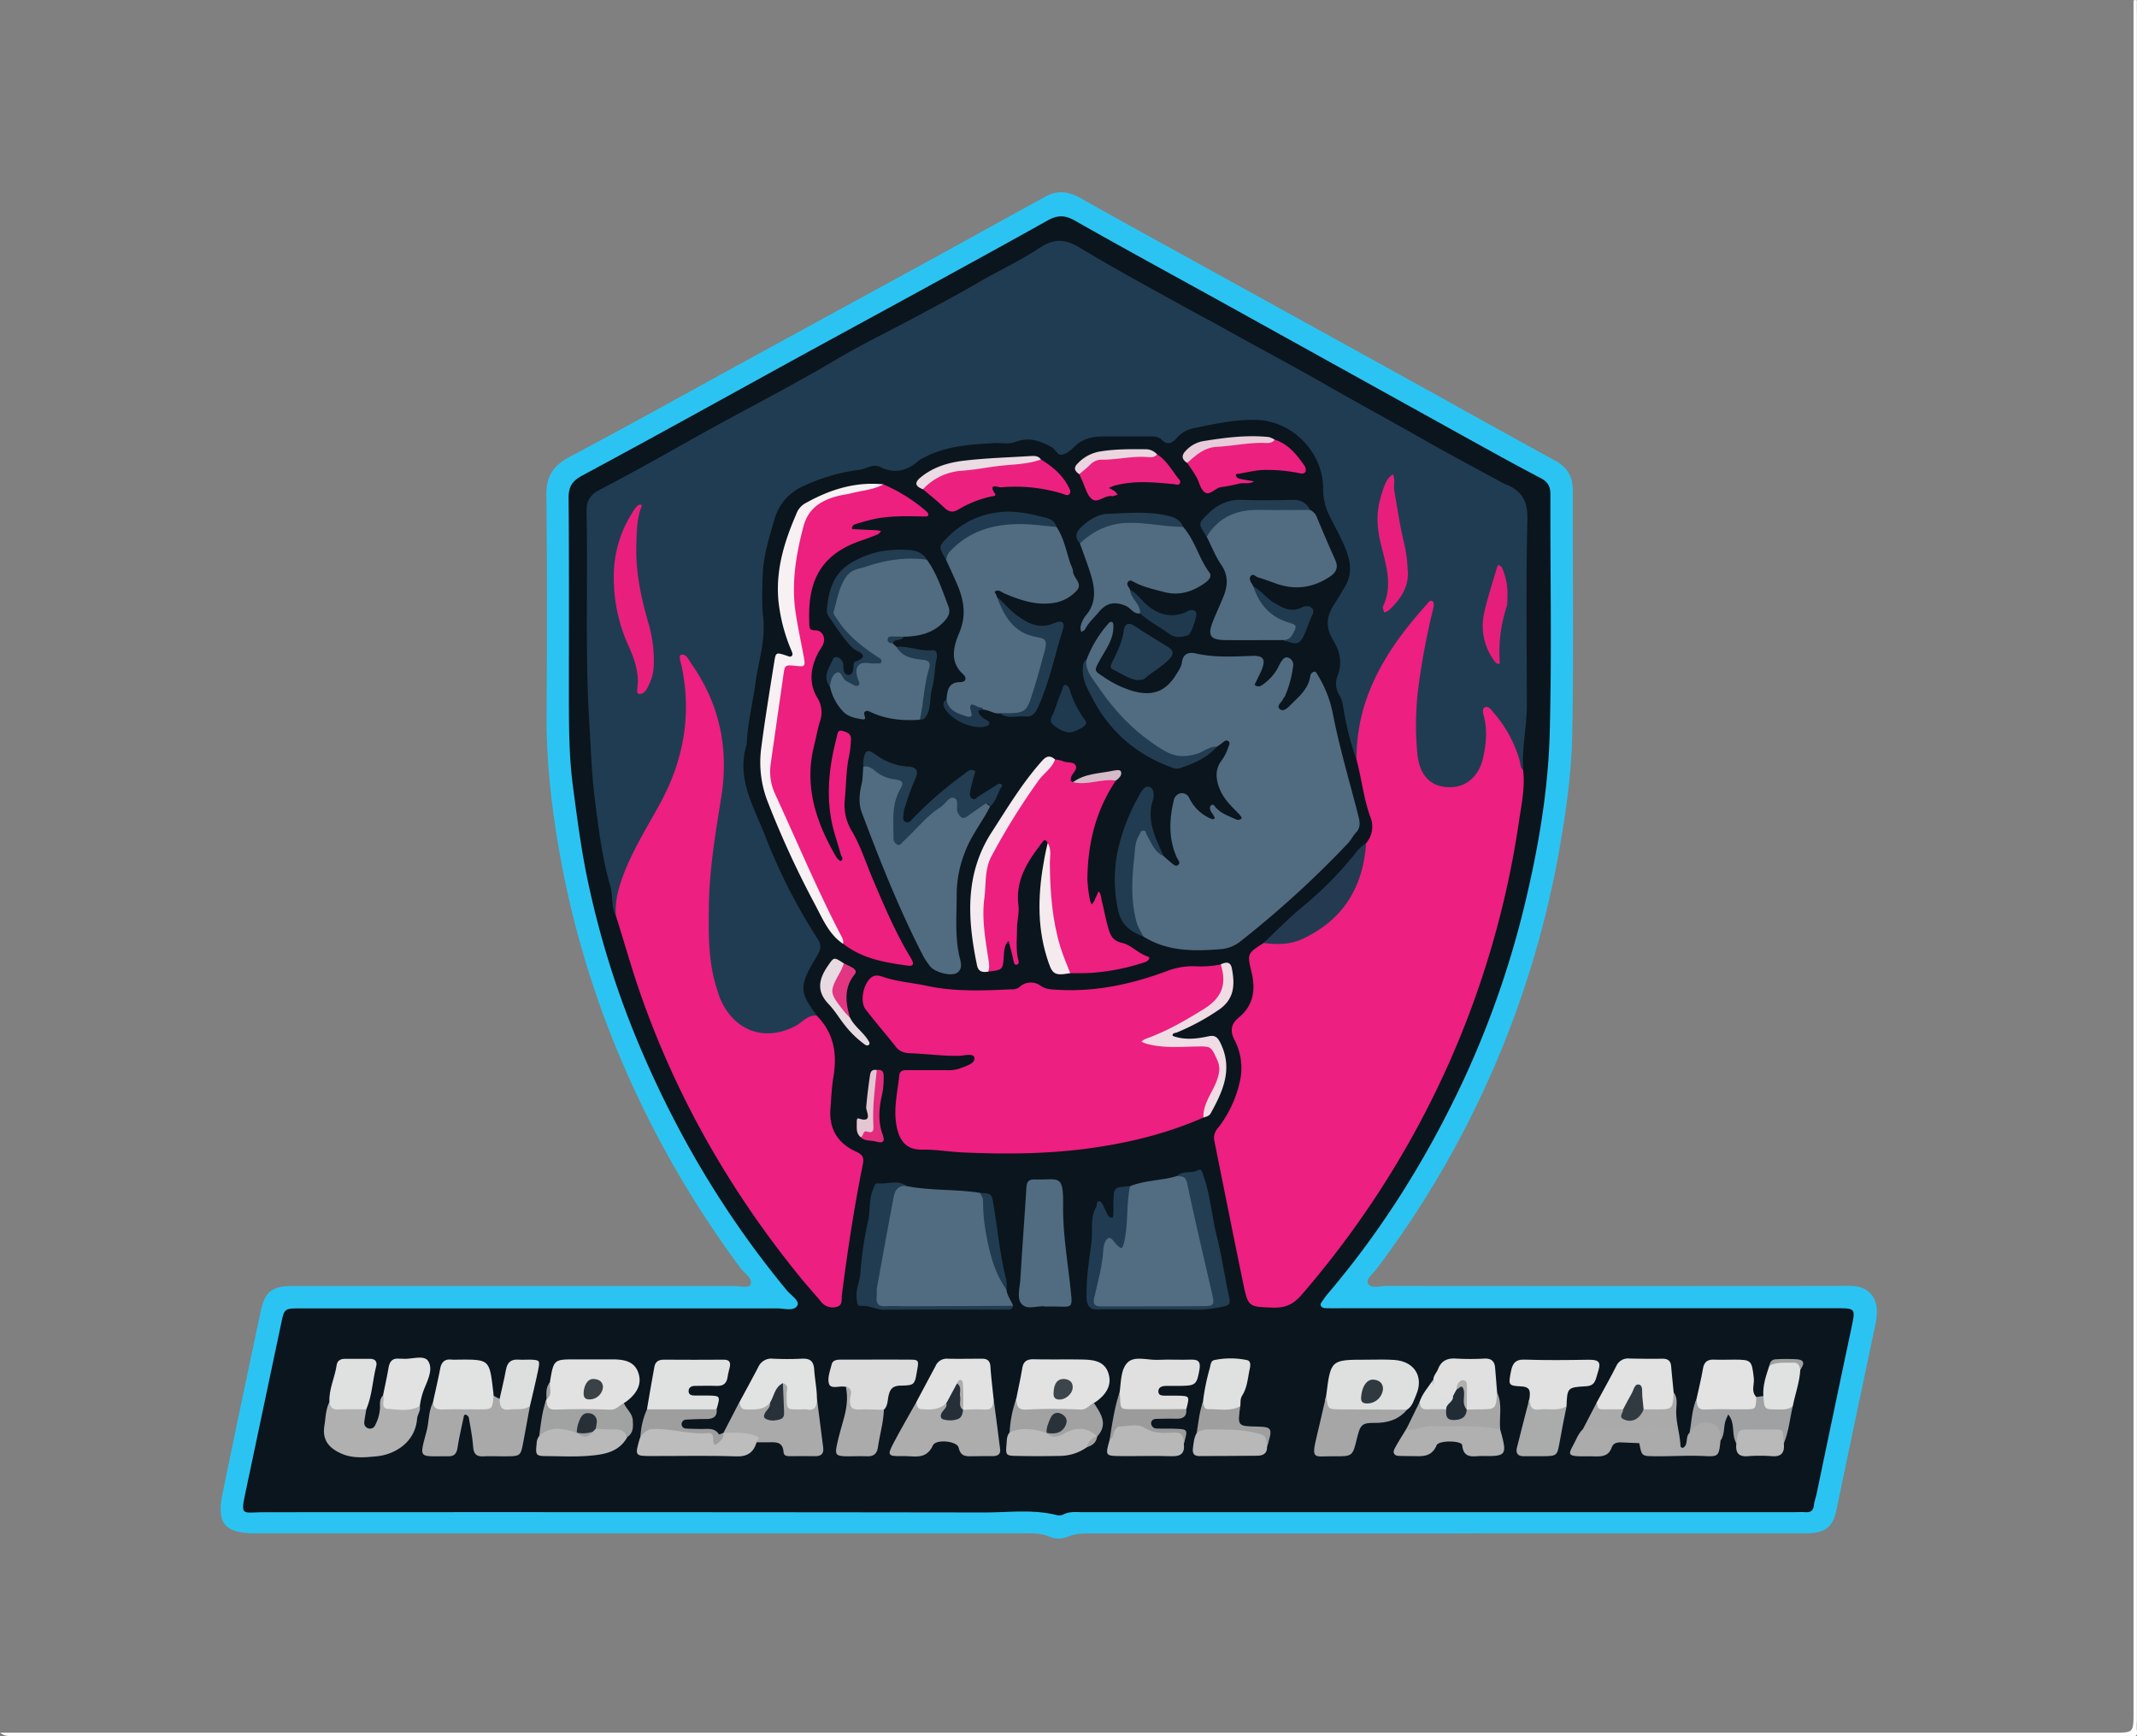 <svg xmlns="http://www.w3.org/2000/svg" viewBox="0 0 885.73 719.67"><rect x="0" y="0" width="885.73" height="719.67" fill="#808080" stroke="none"/><defs><style>.cls-1{fill:#fff;}.cls-2{fill:#2bc4f2;}.cls-3{fill:#0b151d;}.cls-4{fill:#203c52;}.cls-5{fill:#ed1f80;}.cls-6{fill:#516c81;}.cls-7{fill:#ed1f7f;}.cls-8{fill:#526c81;}.cls-9{fill:#f8f1f4;}.cls-10{fill:#a9a9a9;}.cls-11{fill:#adadad;}.cls-12{fill:#e1e2e1;}.cls-13{fill:#dedfdf;}.cls-14{fill:#e2e2e2;}.cls-15{fill:#ec217f;}.cls-16{fill:#b0b0b0;}.cls-17{fill:#ec207f;}.cls-18{fill:#e0e1e1;}.cls-19{fill:#aaaaab;}.cls-20{fill:#e0e0e0;}.cls-21{fill:#233d52;}.cls-22{fill:#dcdcdc;}.cls-23{fill:#e1e1e1;}.cls-24{fill:#213c51;}.cls-25{fill:#243a51;}.cls-26{fill:#e1e2e2;}.cls-27{fill:#f3ebef;}.cls-28{fill:#bdbdbd;}.cls-29{fill:#e2e3e2;}.cls-30{fill:#eb2380;}.cls-31{fill:#a6a6a6;}.cls-32{fill:#ababab;}.cls-33{fill:#efdce4;}.cls-34{fill:#213c52;}.cls-35{fill:#223c51;}.cls-36{fill:#233e53;}.cls-37{fill:#223d52;}.cls-38{fill:#b9b9b9;}.cls-39{fill:#dfe0e0;}.cls-40{fill:#a0a1a2;}.cls-41{fill:#bbb;}.cls-42{fill:#b8b8b8;}.cls-43{fill:#ababac;}.cls-44{fill:#aaabab;}.cls-45{fill:#a2a2a2;}.cls-46{fill:#a1a2a2;}.cls-47{fill:#dddede;}.cls-48{fill:#f5ebef;}.cls-49{fill:#203b51;}.cls-50{fill:#9e9e9f;}.cls-51{fill:#233d53;}.cls-52{fill:#9b9b9c;}.cls-53{fill:#243e53;}.cls-54{fill:#1f3a4f;}.cls-55{fill:#ebdbe2;}.cls-56{fill:#9f9fa0;}.cls-57{fill:#e8dae1;}.cls-58{fill:#203b50;}.cls-59{fill:#1f394e;}.cls-60{fill:#e8ccd9;}.cls-61{fill:#213b4f;}.cls-62{fill:#ebd6e0;}.cls-63{fill:#e42c7f;}.cls-64{fill:#e23682;}.cls-65{fill:#e4c6d3;}.cls-66{fill:#1f384d;}.cls-67{fill:#d4bbc7;}.cls-68{fill:#e91f7e;}.cls-69{fill:#e81e7d;}.cls-70{fill:#e51e7c;}.cls-71{fill:#262f37;}.cls-72{fill:#3d454c;}.cls-73{fill:#313940;}.cls-74{fill:#3a4248;}.cls-75{fill:#283139;}.cls-76{fill:#323a41;}.cls-77{fill:#222c35;}.cls-78{fill:#283037;}.cls-79{fill:#2a3239;}</style></defs><g id="Layer_2" data-name="Layer 2"><g id="Layer_1-2" data-name="Layer 1"><g id="wmPFKH.tif"><path class="cls-1" d="M0,718.19H876c8.29,0,8.29,0,8.29-8.29V.07c.43.3,1.44-.7,1.4.69-.06,1.84,0,3.68,0,5.52V713.35a30.06,30.06,0,0,0,0,4.14c.26,1.82-.3,2.37-2.11,2.12a28.58,28.58,0,0,0-4.14,0H6.22C2.08,719.57,2.08,719.57,0,718.19Z"/><path class="cls-2" d="M599.78,635.59H454.06c-3.9,0-7.79-.21-11.55,1.38a9.43,9.43,0,0,1-7.44,0c-4-1.72-8.1-1.42-12.22-1.42l-317,0c-12.72,0-16.17-4.09-13.61-16.49q7.79-37.79,15.82-75.51c1.73-8.22,4.67-10.51,13.48-10.51q91.17,0,182.33,0c2.5,0,6.46,1,7.17-.55,1.14-2.56-2.35-4.54-3.94-6.67a418.4,418.4,0,0,1-54.32-98,394.32,394.32,0,0,1-21.29-76.89c-3-17.66-5-35.43-4.94-53.42.18-30.83.25-61.67-.08-92.5-.09-7.78,3-12.08,9.68-15.65,26-13.83,51.69-28.17,77.51-42.29q36-19.69,72-39.34Q406.83,96.07,428,84.39c1.61-.89,3.28-1.67,4.85-2.62,5.1-3.09,10-2.48,15,.34q18,10.14,36.16,20.1,48.9,27,97.82,54c20.93,11.57,41.78,23.28,62.77,34.74,5,2.75,7.29,6.54,7.28,12.19-.07,33.83.41,67.66-.24,101.47-.3,15.78-2.55,31.53-5.27,47.16a405.75,405.75,0,0,1-75.73,174.07c-1.48,2-4.58,4.28-3.64,6.12,1.23,2.4,4.9,1.05,7.49,1.06q93.59.09,187.16,0c2.31,0,4.62-.13,6.91.07,5.59.49,9.15,4.37,9.35,10a27.59,27.59,0,0,1-.8,6.82q-8.07,38.08-16,76.17c-1.48,7-4.71,9.48-12.8,9.48q-67,0-134,0Z"/><path class="cls-3" d="M596.88,626.8q-73.92,0-147.82,0c-2.73,0-5.52-.43-8.15.87a4.26,4.26,0,0,1-2.68.39c-10-2.58-20.12-1.13-30.16-1.15q-149.2-.2-298.4-.1c-9.53,0-10.08,2-7.75-9l14.61-69.18c1.33-6.29,1.33-6.3,8.09-6.3q98.77,0,197.55,0c2.9,0,7,1.34,8.34-1.27,1-1.84-2.74-4.23-4.43-6.26C299.47,502.63,278.7,467.06,263,428.54a375.14,375.14,0,0,1-19.27-62.93c-2.79-13-4.46-26.17-6.22-39.34-1.69-12.6-1.7-25.17-1.72-37.79,0-27.38.11-54.77-.12-82.16,0-4.82,1.59-7,5.84-9.31,29.35-15.77,58.47-31.95,87.68-48,17.3-9.48,34.65-18.88,51.95-28.36,17.72-9.71,35.46-19.4,53.08-29.27,4-2.24,7.12-2.32,11.29.06,20.95,11.92,42.14,23.4,63.23,35.08Q557.86,153.76,607,181c10.45,5.78,20.89,11.61,31.49,17.12,3.13,1.63,4.14,3.58,4.12,7-.1,32.91.59,65.84-.29,98.72-.61,22.67-4.3,45.13-9.47,67.29a389.3,389.3,0,0,1-26,76c-14.9,32-33.34,61.79-56.2,88.76a21.91,21.91,0,0,0-1.7,2.17c-.63,1-1.8,2.14-1.58,2.9.43,1.55,2.21,1.26,3.55,1.3,1.84.06,3.68,0,5.52,0l204.46,0c8.27,0,8.19,0,6.44,8.29q-7.32,34.6-14.53,69.24a33.79,33.79,0,0,0-1,4c-.18,2.36-1.36,3.17-3.6,3-1.6-.11-3.22,0-4.83,0H596.88Z"/><path class="cls-4" d="M255.32,379.76c-2.16-3.88-1.14-8.33-2.35-12.46-3.55-12.18-5-24.86-6.58-37.37-1.21-9.65-1.47-19.58-2.09-29.37-1.85-29.38-.55-58.76-1.2-88.13-.1-4.74,1.29-7.26,5.66-9.53,18.83-9.74,37.08-20.57,55.77-30.61,14-7.55,28.15-15,41.88-23.17,10.71-6.36,22-11.78,33-17.69,8.62-4.64,17.3-9.21,25.76-14.15s17.48-9.07,25.59-14.46c6.27-4.17,10.77-3.77,16.89-.08,14.63,8.82,29.69,16.93,44.64,25.21,4.58,2.54,9.25,4.93,13.82,7.5,14.7,8.29,29.67,16.11,44.3,24.52,13,7.47,26.21,14.58,39.22,22,10.84,6.2,21.91,12.05,32.88,18.05a18.49,18.49,0,0,0,1.87.85c6.34,2.63,8.84,6.77,8.68,14.18-.59,25.76-.26,51.55-.22,77.32,0,8.92-2.16,17.71-1.52,26.67-3.17-.2-3.09-3-3.8-5A48.9,48.9,0,0,0,621,301.21c-.81-1.09-1.68-3.1-2.76-2.78-1.59.48-.48,2.38-.38,3.63a35.79,35.79,0,0,1-2.48,15.52c-2.76,7.34-7.87,10.58-15.38,10.2-7-.36-11.84-3.91-13.56-11.52-2.35-10.38-1.54-21-.55-31.5.86-9.15,3-18.11,4.8-27.11a14.13,14.13,0,0,0,.55-3.36c-1.34.07-1.93,1.19-2.61,2-12.57,15.58-22.84,32.24-24.43,52.89-.16,2-.11,4.19-2,5.62a119.07,119.07,0,0,1-5.29-20.68c-.39-2-.63-4.1-1.69-5.83a8.89,8.89,0,0,1-.91-8c2.31-5.52.92-10.55-1.79-15-3.2-5.24-2.79-9.76.34-14.58,1.62-2.48,3.08-5.05,4.6-7.59,2.52-4.19,2.61-8.41,1.13-13.11-1.8-5.73-4.9-10.78-7.47-16.1a24,24,0,0,1-2.71-11.12c.2-14.9-12.34-28.11-27.23-28.71-9.14-.36-18,1.71-26.91,3.52a12.47,12.47,0,0,0-6.81,4.26c-1.84,2-3.8,2.64-5.9.48-1.68-1.72-3.77-1.43-5.81-1.43-6.21,0-12.42,0-18.63,0-4.47,0-8.49,1-11.84,4.28-1.43,1.41-3.24,2.91-5.1,3.29s-2.65-2.2-4.23-3.09c-4.72-2.68-9.52-4.34-15-2.25-2.85,1.1-5.91.36-8.88.53-10,.55-20,1.15-29.07,6a8.68,8.68,0,0,0-1.82.94c-4.88,4.42-10.08,6.08-16.44,2.91-2.83-1.41-5.74.84-8.65,1.23a76.94,76.94,0,0,0-24,7.16A21.14,21.14,0,0,0,321,215.26c-2.23,7.76-4.75,15.48-4.92,23.91-.1,5.62-.43,11.13.24,16.77,1.07,9.17-1.92,18-3.17,27-1.15,8.29-3.17,16.45-3.63,24.83a2.64,2.64,0,0,1,0,.69c-4.46,14,2.83,25.78,7.54,37.81a238.35,238.35,0,0,0,22,43.17,5,5,0,0,1,.4,5.19,36,36,0,0,1-2,3.58c-7.05,11.61-5,14.18,1.1,22.78-19.59,18.19-37.5,6.88-43.07-9.7-3.23-9.6-3.86-19.49-3.81-29.26.1-17.23,2.24-34.34,5.22-51.36,3.17-18.06.21-35.26-9.7-51-.52-.83-.74-2.2-2.15-2-.15,0,.06,1.28.18,2,3.92,21.76-2,41.44-12.91,60-6.93,11.73-13.63,23.5-15.1,37.41A3.58,3.58,0,0,1,255.32,379.76Z"/><path class="cls-5" d="M562.22,314.83c-.11-25.85,12.56-45.94,29.1-64.27.66-.73,1.34-2.2,2.58-1.2.48.38.4,1.76.2,2.6a302.72,302.72,0,0,0-6.15,32.4,123.44,123.44,0,0,0-.47,28.23c1,9.65,6.3,14.24,14.8,13.65,6-.43,10.83-5,12.4-12,1.25-5.64,1.89-11.33.41-17.07-.33-1.29-.9-3.32.23-3.9,1.69-.86,2.83,1.07,3.83,2.22a51.94,51.94,0,0,1,10.74,19.86c.37,1.29.15,2.8,1.39,3.77.9,7.19-.66,14.23-1.69,21.23a383.05,383.05,0,0,1-41.4,125.57,390,390,0,0,1-48.73,70.81c-3.35,3.88-6.71,5.46-11.8,5.28-10.15-.37-10.31-.07-12.44-10.32-4.06-19.54-7.92-39.12-11.88-58.68a5.94,5.94,0,0,1,1.53-5.49,48.71,48.71,0,0,0,9-19.16,25,25,0,0,0-2.28-17.44c-1.86-3.73-1.28-6.59,1.81-9.12,6.36-5.21,7.07-11.78,5.23-19.33-1.77-7.22-1.54-7.28,5-11.55a11.42,11.42,0,0,1,5.8-1.84c16.54-1.4,26.41-11.1,32-25.94,1.69-4.47,2.45-9.28,4.71-13.57A10.47,10.47,0,0,0,568,338.72C565.18,331,564.38,322.74,562.22,314.83Z"/><path class="cls-5" d="M255.32,379.76c-.54-5.61.77-10.81,2.68-16.1,3.94-10.9,10.12-20.56,15.6-30.63,9.64-17.71,13.13-36.52,9-56.48-.36-1.78-1.46-4.76-.34-5.11,2.13-.65,3.18,2.1,4.32,3.71,11.8,16.82,15.6,35.4,12.32,55.59-2.43,14.94-4.9,29.85-5.1,45.08-.15,11.26-.27,22.42,3.1,33.31.48,1.54.9,3.09,1.51,4.57,5.39,13,17.73,18.43,31,11.74,3-1.51,5.18-4.76,9.06-4.49,7.07,7.08,8.58,15.64,7,25.19-.76,4.52-.95,9.13-1.28,13.71-.61,8.35,3.34,14.25,10.68,17.52,2.87,1.28,3.27,2.64,2.77,5.14-3.62,18-6.39,36.15-8.71,54.36-.2,1.63.39,4.08-1.89,4.74a6.08,6.08,0,0,1-6.8-2.13c-2.77-3.37-5.76-6.56-8.52-10-28.25-34.66-50.31-72.83-65.38-115C262.22,403.06,259,391.33,255.32,379.76Z"/><path class="cls-5" d="M498.79,463.22c-16.08,7.08-33,11-50.37,13.15-16.47,2-33,2.05-49.6,1.3-5.51-.25-11-1.25-16.5-1.14-6.4.13-9.57-3.3-10.79-10.17s.47-13.73,1.2-20.58c.23-2.23,1.9-2.21,3.57-2.21,5.29,0,10.58,0,15.87,0a15,15,0,0,0,5.42-.61c2.46-1,6.56-2,6.29-4.41-.24-2.24-4.29-.94-6.57-.9-6.69.1-13.31-.85-20-1.07-2.41-.08-4.43-.67-6-2.68-4.13-5.23-8.51-10.26-12.56-15.55-2.55-3.33-.81-11.14,2.68-13.41,1.54-1,3.22-.48,4.66,0,5.88,2,12.09,2.4,18.09,3.69,11.46,2.47,23.31,2,35.05,1.43a4.77,4.77,0,0,0,3.24-.87,6.86,6.86,0,0,1,8.82-.61c2.38,1.61,4.69,1.54,7.16,1.69,15.66.91,30.63-2.34,45.17-7.75a29.56,29.56,0,0,1,12-2,40.27,40.27,0,0,0,10.27-.75c4.49,6.18,4.05,11.79-2,16.74A80.43,80.43,0,0,1,477,431c-.38.12-.66-.41-1.08-.24a2.19,2.19,0,0,0,1.8.71c6,0,11.89,1,17.86.79,7.86-.27,13.38,6.6,10.87,14.09C504.44,452.17,502.36,458.05,498.79,463.22Z"/><path class="cls-6" d="M482.3,354.86c1,.9,2.05,1.83,3.11,2.7.85.71,1.82,1.84,2.93.93s-.12-2.05-.55-3c-3.45-7.67-3.24-15.53-1.33-23.5a3.74,3.74,0,0,1,2.43-3.06,3.23,3.23,0,0,1,4,1.84,17.7,17.7,0,0,0,8.69,8.44c.65.29,1.41.61,1.8,0,.19-.3-.36-1.09-.64-1.62s-.57-.72-.77-1.13c-.43-.84-.76-1.92-.08-2.57,1-.92,1.56.34,2.05.88,2.26,2.47,5.35,3.49,8.25,4.81a2,2,0,0,0,2.46-.42c.14-.2-.57-1.17-1-1.64-3-3.1-6.22-6-8-10.22s-2.21-8.42.81-12.25a22.05,22.05,0,0,0,2.7-5.49c.38-.89.78-1.88-.15-2.43s-1.69.23-2.42.81-1.49,1.07-2.23,1.59c-2.85,1.47-5.54,3.21-8.51,4.49a14.17,14.17,0,0,1-13.21-.67c-13.21-7.34-23.12-18-31-30.69-1.7-2.73-2.75-5.84-1.31-9.15A48.21,48.21,0,0,1,459,258.92c.52-.62,1.17-1.59,2.11-.95.38.26.34,1.27.35,1.95,0,5.34-3.26,9.38-5.63,13.75s-2.43,4.23,1.31,6.72a43.14,43.14,0,0,0,12.24,6c8.2,2.31,13.69.38,18.12-6.8,1-1.55,2.1-3.21,2.34-4.94.52-3.77,2.82-4.46,5.82-3.79,7.72,1.75,15.54,1.27,23.3,1,4.59-.16,5.78,1.27,4,5.75-.69,1.69-1.62,3.29-2.36,5-.23.52-1.05,1.25,0,1.67a2.47,2.47,0,0,0,2,0,20.65,20.65,0,0,0,6.68-6.79c.57-1,1-2.09,1.6-3,.74-1.13,1.58-2.5,3.24-1.82a3.07,3.07,0,0,1,1.85,3.38,44.26,44.26,0,0,1-3.38,12.47c-.17.42-.61.73-.76,1.14-.55,1.48-3.15,3-1.22,4.37,1.55,1.13,3.32-.86,4.62-2.15,3.41-3.38,7.17-6.51,7.86-11.75a2.1,2.1,0,0,1,1.9-1.75c.38,0,.87.94,1.22,1.51a48,48,0,0,1,6.21,15.9c2.79,14.33,7,28.28,10.58,42.4.67,2.66,1,4.8-1,6.95-1.25,1.32-2.05,3.05-3.29,4.38A414.07,414.07,0,0,1,514,390.29a14.86,14.86,0,0,1-8.17,3.15c-11,.86-22.05,1-31.95-5.28-7.65-5.12-5.83-13.39-6.51-20.63-.57-6.13.5-12.32,2-18.34.6-2.45,1.25-5.27,4.16-5.72,3.11-.47,3.27,2.76,4.18,4.62A33.84,33.84,0,0,0,482.3,354.86Z"/><path class="cls-7" d="M366.12,200.76a69.19,69.19,0,0,1,17.44,10.84c.69.6,1.52,1.25,1.06,2.19-.17.34-1.28.29-2,.28-7.58-.11-15.18-.39-22.6,1.62-2,.54-4,1.1-5.95,1.74a1.8,1.8,0,0,0-.84,1c-.45,1.25.7.89,1.15.92,3,.19,6,.27,9,.44a11.83,11.83,0,0,1,1.82.39c-.48.45-.88,1.09-1.44,1.32q-3.5,1.44-7.06,2.66c-18.78,6.42-22,19.55-21.24,35,.11,2.13.91,2,2.84,2.13,2.88.21,4.05,3.53,2.72,6.11-.62,1.22-1.49,2.33-2.1,3.56-3,6.09-3.78,12.29-.1,18.36a11.26,11.26,0,0,1,1,9.8c-1,3.28-1.57,6.69-2.41,10-4.19,16.79.84,31.74,9.14,46,.44.74,1.63,1.88,1.92,1.74,1.45-.73.22-1.81,0-2.71-.79-2.87-1.7-5.71-2.54-8.57-3.93-13.44-2.6-26.78.87-40.06.33-1.28.35-3.13,2.32-2.58,1.68.46,3.73,1.11,3.59,3.52a43.66,43.66,0,0,1-.77,6.85c-1.34,6.1-1.19,12.34-1.83,18.5a20.8,20.8,0,0,0,3.15,13c3.53,6.11,5.7,13,8.48,19.55,4.75,11.2,9.49,22.41,15.84,32.84.94,1.53,1.63,3.47-1.18,3.08-9.52-1.31-19-2.84-26.91-9.1-12.74-20.06-21.21-42.18-30.78-63.76-3.29-7.43-.24-15,.29-22.43a196.81,196.81,0,0,1,3.38-22.45c.79-4.17,1.39-7.89,6.71-9.11,3.72-.85,1.45-4.2.91-6.38a96.14,96.14,0,0,1-.54-43.61c2.58-12.14,9.64-18.25,21.17-20.17C355.76,202.44,360.86,201.1,366.12,200.76Z"/><path class="cls-6" d="M414.46,295.69c-2.46.32-4.46-1.4-6.81-1.52-1.3-.93-3.09-.94-3.44.41-.81,3.1-2.78,4.55-5.35,3.29-3.11-1.53-7.64-2.52-6.56-7.82.34-3.76.62-7.36,5.95-7.32,1.8,0,2.77-1.59.94-3.25-5.64-5.15-4-11.42-1.67-17,3-7,2.14-13.29-.6-19.79-1.5-3.56-3.16-7.06-4.74-10.59-1.39-4.88,2.16-7.34,5.3-9.33,12.67-8,26.12-10.3,40.39-4.4,3.25,4.8,4.09,10.52,6,15.82a8.3,8.3,0,0,1,.87,2.55c0,2.82,4.18,5,1.59,8a16.2,16.2,0,0,1-10.76,5.31c-6.8.76-13-1.42-19.13-4-1-.44-2.15-1.39-3.1-1.25-2.19.33-.07,1.58-.25,2.41,4,6.91,9,12.69,17,15.2,4.26,1.34,5.62,4.41,4.54,8.66a188.2,188.2,0,0,1-6.13,20.47C425.72,299.06,419.61,295.85,414.46,295.69Z"/><path class="cls-7" d="M434.24,349.43c-.44-.82-1.1-1.77-1.94-.69-6,7.78-11.53,15.7-10.19,26.42.39,3.1-.54,6.34-.58,9.52,0,4.54-.59,9.13.63,13.63.18.66,0,1.38-.74,1.55-.93.2-1.07-.65-1.25-1.27-.24-.88-.38-1.79-.6-2.67-.5-2-1-3.94-1.52-5.91-1.83,1.75-1.84,4.06-2,6.33-.4,5.66-.4,5.66-6.5,6.41-3.69-9.85-4.34-20.13-3.72-30.45,1.38-23.26,15.37-40.1,29.55-56.78a3.12,3.12,0,0,1,1.89-.73,12.81,12.81,0,0,1,3.21.68c1.77.88,4.45.06,5.37,1.87.82,1.61-1.34,3.09-1.87,4.74-.27.83-.43,1.76.75,2.13,3.6-.69,7.17-1.49,10.76-2.13,2.33-.42,5.08-1.06,7,1.46-8.31,12.39-11.69,26.19-11.79,41a56.85,56.85,0,0,0,1.13,8.84,5.62,5.62,0,0,0,.73,1.5c.26-.36.53-.7.75-1.07s.42-.82.61-1.24c.47-1,.93-2.06,1.39-3.1,1.08,1,1,2.42,1.28,3.66,1,3.77,1.62,7.61,2.71,11.33.85,2.9,1.67,5.47,5.71,6.35,3.61.79,6.52,4.12,10.22,5.49.53.2,1.45.4,1,1.24a2.94,2.94,0,0,1-1.55,1.23,90.06,90.06,0,0,1-21.48,4.42c-3.19.27-6.4.16-9.61.22-3.49-2.64-5-6.45-6.15-10.47-3.37-12.25-5.22-24.64-3.25-37.34A16.21,16.21,0,0,0,434.24,349.43Z"/><path class="cls-6" d="M384.16,232c4.2,5.76,6.28,12.49,8.82,19,1.14,2.91.13,4.67-1.74,6.67-4.6,4.89-10.45,6.15-16.79,6.24-1,1.71-4.94-1.15-4.36,2.89l1.45,1.32a38.15,38.15,0,0,0,6.33,2.65c8.65,2.59,9.09,2.67,7.42,11.21-1.08,5.47-.13,11.55-4,16.34-7.14.5-14.1-.11-20.64-3.28-.89-.43-1.64-.69-2.35.21s1.57,3.29-1,2.88c-2.81-.44-5.84-1-8-3.36A21.84,21.84,0,0,1,344,284.58a5.11,5.11,0,0,1,2-6.56c2.46-1.68,2.92,1.27,4.18,2.25,2.12,1.66,3.25,1,4-1.36.41-1.29-.32-3.43.93-3.85,10.6-3.52,1.06-5.4-.66-7.67-1.51-2-3.57-3.55-5.13-5.56-8.55-11-4.56-24.58,8.86-28.7C366.61,230.54,375.29,227.48,384.16,232Z"/><path class="cls-6" d="M417.17,534.6c.22,2.5,1.93,4.39,2.72,6.64-3.46,1.8-7.18.75-10.76.79-13.75.15-27.5-.1-41.25.15-5,.09-6.86-2.26-6.38-6.59,1.47-13.44,3.43-26.82,7.22-39.84,1-3.32,2.95-5.85,7.11-4.11,10,2,20.32,1.15,30.39,2.81,2.59,1.34,3.12,3.73,3.27,6.33C410.17,512.48,413.3,523.63,417.17,534.6Z"/><path class="cls-6" d="M410.36,334.28c-3.27,6.52-8,12.22-10.52,19.2a48.07,48.07,0,0,0-3.32,16.69c.05,8.69-.82,17.4,1.08,26.07.47,2.13,1.74,5.22-.92,7-2.48,1.62-9.31-.26-11.14-2.7a29.18,29.18,0,0,1-2.72-3.95c-10-19.34-18-39.51-25.64-59.83-1.38-3.65-1-7.78-.11-11.56.61-2.52.48-5,.76-7.5,6.48-1.57,10.94,3.28,16.23,5.35,2.15.84,1.1,3.71.36,5.61-1.51,3.87-2.61,7.81-2.26,12,.16,1.93-1,4.68,1.16,5.56,1.73.69,2.87-1.85,4.1-3.09a117.2,117.2,0,0,1,12.8-11.38c3.46-2.6,6.65-4,8.07,1.78.93,3.8,2.53,2.55,4.76,1.2C407.64,331.93,407.71,332.05,410.36,334.28Z"/><path class="cls-6" d="M543,211.36a5.73,5.73,0,0,1,3,3.53c2.38,5.69,4.79,11.36,7.34,17,1.55,3.4.53,5.42-2.54,7.39-6.86,4.4-14,5.34-21.64,2.69-2.59-.89-5.14-1.9-7.77-2.66-1-.27-2-1.79-3-.55-.75.94-.25,2.17.45,3.17a10.75,10.75,0,0,1,.68,1.19,33.49,33.49,0,0,0,15.21,13.4c2.29,1,4.17,2.29,3.2,5.15s-2.54,4.91-6,3.64c-8,0-16.09.07-24.14,0-6.14-.06-7.36-1.9-5.14-7.56,1.34-3.4,2.89-6.72,4.29-10.09,1.93-4.65,2.34-9-.79-13.6-2.44-3.56-4-7.7-6-11.59,0-5.77,4.15-9.06,8.52-10.5C519.9,208.24,531.48,207.61,543,211.36Z"/><path class="cls-8" d="M468.36,491.68c6.19-2.57,13-2.23,19.34-4.18,3.9-1.76,5.7.59,6.48,3.76,3.6,14.7,7.42,29.36,10.06,44.27.8,4.52-.85,6.74-5.93,6.65-13.77-.25-27.54-.09-41.3-.09-4,.4-5.36-1.39-4.82-5.3.91-6.6,2.27-13.1,3.62-19.61.61-2.93,1.69-5.84,6.05-4.46,3.59,1.14,2.82-2.09,3-3.81C465.36,503,464.66,496.91,468.36,491.68Z"/><path class="cls-6" d="M490.38,218.4c4.89,5.54,6.49,13,10.84,18.84,1.34,1.82-.45,3.46-2,4.52-5,3.54-10.55,5.26-16.69,3.64-4.15-1.1-8.39-2-12.23-4-1-.51-2.12-1.41-2.89,0-.64,1.13.65,2.06,1,3.11,1.15,3.34,6.53,4.9,4.09,9.74-2.7.37-3.82-2.25-5.91-3.13-4.62-1.94-8.05-1.27-11.26,2.67-1.88,2.3-4.18,4.27-5.56,7-.27.52-1.05.77-1.59,1.15a5.5,5.5,0,0,1-.35-1.94,10.71,10.71,0,0,1,2.27-4.94c4.22-4.95,3.87-10.57,2.2-16.24-1.36-4.59-3.12-9.06-4.71-13.58,1.14-6.87,7.4-8,12.18-9.14C470,213.55,480.47,213.93,490.38,218.4Z"/><path class="cls-9" d="M366.12,200.76c-4.07,2.27-8.71,2.52-13.1,3.64-2.21.57-4.51.8-6.7,1.44-6.5,1.88-11.44,5.23-13.32,12.4-3.11,11.84-5.08,23.61-3.2,35.95.93,6.13,2.27,12.14,3.37,18.22.66,3.69.46,4-3,3.64-4.87-.52-4.85-.52-5.48,3.85-1.74,12.24-3.53,24.47-5.25,36.71a22,22,0,0,0,1.9,12.68c8.83,19.16,17,38.62,26.68,57.4.71,1.39,1.77,2.76,1.39,4.52-5.83-3.93-8.41-10.27-11.5-16.09A392.47,392.47,0,0,1,318.3,332.6a44.85,44.85,0,0,1-2.82-22.31c1.56-12.07,3.54-24.08,5.46-36.1.61-3.87.78-3.82,5-2.46.81.26,1.84.93,2.44-.15.24-.42-.07-1.26-.32-1.83a71.28,71.28,0,0,1-4.95-17.15c-2.32-14,1.44-26.88,6.91-39.47a8.36,8.36,0,0,1,3.34-4.29C343.52,203.07,354.24,199.55,366.12,200.76Z"/><path class="cls-6" d="M433.26,541.56c-3-.63-7.49,1.76-9.91-1.16-2-2.44-.65-6.65-.45-10,.74-12.78,1.75-25.55,2.53-38.32.14-2.38,1.09-3.27,3.36-3.2,10,.34,12-2.7,11.84,10.67-.2,12.86,2.3,25.48,3.44,38.22.33,3.59-.59,3.91-3.32,3.85C438.45,541.52,436.15,541.56,433.26,541.56Z"/><path class="cls-10" d="M204.59,578.55l2.48,1.29c3.59,3.53,8.48,1.57,12.57,3-.91,4.92-1.8,9.83-2.72,14.74-1.13,6-1.13,6-7.56,6.07-3,0-6-.14-8.93,0s-4.07-.92-4.31-3.87c-.32-4.08-1.1-8.13-1.8-12.17a2,2,0,0,0-1.37-1.26c-.7,0-.75.84-.87,1.47-.81,4-1.79,8-2.41,12.07-.37,2.4-1.16,3.75-3.82,3.73-12.4-.09-12.17,1.44-9-10.56,1-3.91.71-8.1,2.63-11.79a99.84,99.84,0,0,0,14.76,1C198.26,582.36,201.74,581.49,204.59,578.55Z"/><path class="cls-11" d="M411.83,579.93c.91,7,1.86,13.88,2.71,20.84.25,2.08-1.14,2.77-3,2.78-3,0-5.95,0-8.93.06-2.7.09-4.56-.19-5.3-3.62-.59-2.7-9.44-3.58-10.63-.91-2.76,6.17-7.83,4.38-12.33,4.46-6.55.12-6.74-.2-3.84-5.7s6.16-11.09,9.26-16.63c4.16,2,8.3.25,12.45-.08,1.11,6,4,5.47,7.73,2.11C403.88,582,408.32,582.63,411.83,579.93Z"/><path class="cls-12" d="M421.2,579.84c.85-4.27,1.79-8.52,2.52-12.81.48-2.82,2-3.68,4.74-3.62,6.66.15,13.32,0,20,.11,4.45.09,9.15.48,10.87,5.46s-.77,8.87-4.79,11.83c-.37.27-.77.5-1.15.75a5.77,5.77,0,0,1-5.94,4.64c-7.24-.08-14.48.68-21.7,0C422,585.85,419.71,584.08,421.2,579.84Z"/><path class="cls-13" d="M549.68,578.43c1.87-14.84,1.87-14.84,16.7-14.84,3.89,0,7.79-.18,11.65.11,8.24.63,12.19,7,8.93,14.48-.94,2.14-1.52,4.72-3.79,6.13-9.68,3.76-19.72,2.38-29.63,1.73C548.8,585.72,548.66,582.15,549.68,578.43Z"/><path class="cls-14" d="M227.89,573.07c1.59-9.61,1.59-9.62,10.68-9.61,5.05,0,10.09,0,15.14,0,4.51,0,9.1.54,10.84,5.49s-.87,8.83-4.78,11.85c-.36.28-.77.5-1.15.75a6,6,0,0,1-6.12,4.61c-7.1-.07-14.22.61-21.3,0-3.52-.3-6.48-1.59-4.69-6.18h0C228.34,578,226.39,575.19,227.89,573.07Z"/><path class="cls-15" d="M431.44,190.44c4.72,2.9,8.9,6.34,11.45,11.41.5,1,1.27,2.08.19,3.07-.78.72-1.74,0-2.54-.22A66.54,66.54,0,0,0,414.81,202c-.8.07-5.54-2-2.44,2.62.77,1.14-1,1-1.69,1.19a45.75,45.75,0,0,0-13.32,5.29c-2.32,1.44-4,1.23-6-.69-2.78-2.7-5.85-5.08-8.79-7.6,2.36-7.6,9.33-8.52,15.38-9.42C409,191.73,420.16,190,431.44,190.44Z"/><path class="cls-16" d="M174,582.83c.45,1.93-1,3.46-1.13,5.3-.83,9.9-9.44,14.81-16.72,15.5-5,.48-10.09,1-14.93-1.24C136,600,133.56,596.6,134.45,591c.53-3.3.52-6.79,2.09-9.89,5,1.7,10.67-.4,15.28,3-.28,1.78-.62,3.56-.83,5.35a2.32,2.32,0,0,0,1.73,2.6,2.25,2.25,0,0,0,2.79-1.37,17.62,17.62,0,0,0,2-7.15c0-1.77-.27-3.69,1.27-5.12C162.58,584.31,169,581,174,582.83Z"/><path class="cls-17" d="M528.32,182.24c5.6,1.75,9,6.08,12.2,10.57a3.27,3.27,0,0,1,.63,2.55c-.53,1.27-1.94.94-3,.69a64.61,64.61,0,0,0-13-1.25c-4-.12-7.74.91-11.58,1.55-.54.09-1.54,0-1.33.87a2.18,2.18,0,0,0,1.47,1.18c2,.47,4,.76,6.07,1.12-1.92,1.26-4.15.47-6.2.94a70.33,70.33,0,0,1-7.44,1.46c-2.5.31-4.6,3.62-6.76,2.18-1.81-1.22-2.31-4.32-3.56-6.49-1.13-2-2.49-3.83-3.75-5.74,1.51-5.53,5.92-7.13,10.88-8C511.34,182.29,519.83,182.3,528.32,182.24Z"/><path class="cls-18" d="M268.14,584.18c1-5.87,2-11.74,3.08-17.6.38-2.16,1.72-3,3.91-3q12.44.09,24.87,0c2.16,0,2.91.94,2.49,3-.28,1.35-.72,2.67-.89,4-.33,2.79-1.78,4-4.61,3.87-3-.12-6,0-9,0-1.54,0-2.75.78-2.56,2.46.17,1.42,1.51,1.52,2.68,1.53,1.85,0,3.69,0,5.53,0,4.95.14,4.95.16,3.38,5.66C287.41,587.36,277.77,588.12,268.14,584.18Z"/><path class="cls-19" d="M299.86,593.92q3.3-6.4,6.61-12.79c4.27,2.23,8.63-.23,12.93.26,1.29,1.07-.36,3.93,1.66,3.92,1.84,0,1.54-2.43,1.73-4,.37-2.88-.61-6.07,2-8.43,1.7,0,2.22,1.23,2.68,2.52,2.89,8.1,3.24,8.24,11.16,4.51q1.29,10.06,2.57,20.13c.35,2.75-1.06,3.62-3.6,3.54-3.19-.09-6.39,0-9.59,0-1.33,0-3.14.15-3.25-1.64-.25-4.46-3.29-4.18-6.34-4.11-1.59,0-3.19,0-4.79,0C309.56,594.65,303.88,597.18,299.86,593.92Z"/><path class="cls-20" d="M464.05,577.12c.63-4.32.42-9.55,3.34-12.4s8.33-.85,12.61-1.07c4.59-.23,9.2.07,13.8-.09,3.29-.11,3.85,1.38,3.33,4.25-1.11,6.12-1.56,6.58-8.06,6.64l-5.52,0c-1.72,0-3.5.36-3.44,2.39.06,1.78,1.88,1.63,3.24,1.66,1.61,0,3.22,0,4.83,0,4.93.13,4.93.14,3.52,5.59-8.16,4-16.76,2.76-25.11,1.43C462,584.83,463.58,580.38,464.05,577.12Z"/><path class="cls-21" d="M410.36,334.28c-.61-1.35-1.48-1.52-2.67-.67-2.22,1.58-4.47,3.11-6.69,4.69-2,1.44-2.9.65-4-1.42s1.06-5.85-2.21-6.23c-1.53-.18-3.28,2.89-5.18,4.09-5.89,3.73-10,9.34-15.09,13.89-.77.69-1.38,2.1-2.7,1.43a3.07,3.07,0,0,1-1.5-2.9c0-6.81-.84-13.76,2.78-20,1.8-3.1.76-3.63-2.34-4.14a15.39,15.39,0,0,1-8-3.41c-1.24-1.11-2.93-2.25-4.95-1.94a15.74,15.74,0,0,1,0-2.06c.64-4.75,1.62-5.38,5.37-2.68a24.59,24.59,0,0,0,13.2,4.81c3.44.22,4.51,1.68,3.09,4.81A99,99,0,0,0,375.28,334a12.31,12.31,0,0,0-.79,3.26c0,1.24-.67,2.93,1.11,3.52,1.3.43,2.06-.78,2.8-1.57a157.5,157.5,0,0,1,21.15-18.31,12.32,12.32,0,0,1,2.19-1.61,2.69,2.69,0,0,1,2,.07c.88.39.25,1.11.1,1.71-.57,2.18-1.19,4.35-1.63,6.56-.22,1.09-.45,2.43.51,3.23,1.16,1,2-.21,2.92-.81,2.47-1.6,5-3.13,7.47-4.72.59-.38,1.23-.73,1.83-.3.8.58.06,1.2-.21,1.72C413.34,329.31,412.72,332.29,410.36,334.28Z"/><path class="cls-22" d="M350.58,574.76a4,4,0,0,1-.69,0c-2.19-.32-5.55,1.11-6.29-1.19s.44-5.35,1.09-8c.46-1.88,2.23-2,3.92-2,9.42,0,18.84-.06,28.26,0,4,0,4,.24,3.22,4.64-1,5.79-1,6-6.76,6.13-3.21.05-4.4,1.27-5.05,4.21-.43,1.93-.28,4.18-1.92,5.75a10.37,10.37,0,0,1-5.67,2c-7,.54-8.75-1-9.06-7.94C351.58,577.12,352.07,575.64,350.58,574.76Z"/><path class="cls-23" d="M633.92,579.73c.29-2.61.67-4.88-3.37-5.07-5.46-.25-5.37-.62-4.32-6.1.64-3.36,1.82-5.18,5.76-5,8.7.29,17.42.2,26.14.05,5.36-.1,5.39,1.39,4,5.71-.86,2.71-.95,5.08-4.85,5.29-7.71.41-7.69.67-8,8.26-3.18,4.63-7.83,3.81-12.28,3.06C633.56,585.3,632.94,582.82,633.92,579.73Z"/><path class="cls-24" d="M375.83,491.64c-3.57-.5-4.91,1.72-5.46,4.65q-3.51,18.66-6.86,37.34c-.24,1.34,0,2.76-.15,4.12-.24,2.6.73,3.8,3.48,3.69,3.44-.14,6.89,0,10.33,0l42.72-.17c-.44,1.9-2,1.55-3.29,1.55-16.76,0-33.52-.07-50.28.07-3.27,0-6.08-1.87-9.38-1.6-1.88.14-1.68-1.68-1.86-3-.51-3.73,1.3-7.09,1.55-10.75a142.2,142.2,0,0,1,3.17-21.43c1-4.43.23-9.09,2.16-13.37.49-1.07.61-2.4,2-2.24C367.93,490.91,372.13,488.83,375.83,491.64Z"/><path class="cls-12" d="M661.76,581.39c2.71-5,5.52-10,8.1-15.06a5.33,5.33,0,0,1,5.46-3.23q6.85.17,13.72.08c2.22,0,3.41.84,3.6,3.1.32,3.63.7,7.26,1.05,10.9,1.18,8.74-.33,9.94-10.79,8.56a3.54,3.54,0,0,1-1.72-1c-1.91-2.69-4.89-2.85-7.43-.35a6.23,6.23,0,0,1-2.35,1.3C667.64,585.48,662.26,588.83,661.76,581.39Z"/><path class="cls-25" d="M566.21,349.53c-1.24,18.21-9.47,31.75-26.33,39.64-5.26,2.46-10.67,2.35-16.2,1.71,5.3-5,10.39-10.18,15.94-14.84a148.3,148.3,0,0,0,21.68-21.78A17.42,17.42,0,0,1,566.21,349.53Z"/><path class="cls-26" d="M338.6,579.94c-.06,2.81-.69,5-4.31,4.26a9.82,9.82,0,0,0-2,0c-6.41,0-6.23.54-6.25-6.3,0-1.56,1.12-3.77-1.51-4.56-1.75,2.74-1.45,6.82-5.36,8.13-2.72,3.06-6.32,2.78-9.92,2.75-2.21,0-2.42-1.52-2.75-3.07,2.61-4.85,5.27-9.67,7.81-14.56a5.88,5.88,0,0,1,6.14-3.41c3.9.18,7.83.18,11.73,0,3.31-.16,5,.68,5.29,4.45C337.71,571.71,338.61,575.79,338.6,579.94Z"/><path class="cls-14" d="M411.83,579.93c-.29,2.26-.17,4.63-3.74,4.31a78.75,78.75,0,0,0-8.95.13l-.65-.66c-1.63-2.08.19-5-1.76-7-1.43,1.65-1.87,4.17-4.4,4.7-2.93,3.12-6.69,2.94-10.48,2.67-1.86-.14-1.75-1.67-2.07-2.9q4-7.51,8-15a5,5,0,0,1,4.91-3c4.77.1,9.55,0,14.33,0,2.14,0,3.31.82,3.48,3.16C410.8,570.91,411.37,575.42,411.83,579.93Z"/><path class="cls-27" d="M437.28,314.79c-1.23,3.65-4.59,5.63-6.73,8.59A278.76,278.76,0,0,0,411,354.8c-3,5.53-2.23,11.61-3,17.41-1.14,8.42.36,16.88,1.65,25.23.29,1.86.6,3.55-.07,5.31-2.25.34-4.07.13-4.64-2.66-3.92-19-5.19-37.7,6.09-55.14,6.35-9.82,12.36-19.86,20.11-28.71C432.94,314.15,434.53,312.35,437.28,314.79Z"/><path class="cls-21" d="M455.94,541.5c14,0,28,0,42-.11,5.37,0,5.54-.31,4.37-5.42-3.46-15.17-7.09-30.31-10.28-45.53-.64-3.09-2.29-2.81-4.29-2.94,2.46-2.46,6-1,8.86-2.48,1.53-.8,1.79,1.17,2.27,2.51,2.82,7.9,3.33,16.3,5.35,24.38,2.11,8.5,3.42,17.19,5.23,25.76.46,2.17.45,3.33-2.16,3.83a51.36,51.36,0,0,1-10.06,1.34c-13.75-.13-27.5-.09-41.25-.12-.46-.27-.62-.54-.46-.81S455.78,541.5,455.94,541.5Z"/><path class="cls-26" d="M204.59,578.55c-.55,5.58-.55,5.6-5.68,5.62s-10.53-.1-15.79.05c-2.27.06-3.42-.75-3.66-3,1-4.68,2.11-9.34,3-14,.53-2.74,2-4,4.73-3.66a25,25,0,0,0,2.74,0c12.93-.08,12.93-.09,14.46,12.93C204.49,577.19,204.53,577.87,204.59,578.55Z"/><path class="cls-28" d="M299.86,593.92c4.6,0,9.26-.49,13.68,1.37,1.91.8-.07,1.71.06,2.56-1.31,4.24-3.83,6-8.6,5.81-11.63-.4-23.29-.1-34.93-.14-6.91,0-6.95-.12-5-6.94.12-.44.3-.86.45-1.29.95-5,4.89-4.64,8.51-4.69,7-.09,13.45,3.87,20.65,2.9,1.6-.21,3.05,4.33,5.16.39Z"/><path class="cls-24" d="M482.3,354.86c-3.89-1.69-5.07-5.54-7-8.79-.42-.72-.21-1.94-1.55-1.79-1.12.13-1.16,1.23-1.62,2-1.81,2.79-1.69,6.23-2,9.17-1,8.64-1.43,17.39.76,26.1.64,2.55,1.91,4.49,3,6.66-5.19-2.05-9.2-4.74-10.48-11a60.05,60.05,0,0,1-.23-24.18,82,82,0,0,1,8.69-22.81,13.61,13.61,0,0,1,2.23-3.4c1.53-1.47,3.64-.61,3.93,1.5a6.17,6.17,0,0,1,0,2.74C474.91,339.77,478.88,347.25,482.3,354.86Z"/><path class="cls-29" d="M703.14,579.94c.92-4.23,2-8.44,2.7-12.7.49-2.85,2-3.81,4.7-3.68s5.49,0,8.23,0c7.16,0,7.3.33,8.14,7.64.31,2.62-1.3,5.52,1.05,7.86,2.86,5-.33,7.13-4.31,6.94-5.14-.24-10.22.49-15.31.24C704.66,586.08,701.43,584.87,703.14,579.94Z"/><path class="cls-19" d="M681.23,584.19H686c7.27,0,7.27,0,7.69-7,1.72,2.2,1.17,4.79,1.07,7.23-.2,5.08,1.56,9.9,1.76,14.92,0,.29.47.82.69.8a1.76,1.76,0,0,0,1.11-.62c1.3-1.65.27-4.14,2-5.66.81-4.7,3.57-6.65,8.23-5.63,5,1.1,5.87,4.47,4.57,8.88-.72,6.41-.74,6.72-6.71,6.42-6.93-.34-13.84.17-20.76.08-5.2-.07-5.2-.09-6.21-5.46,3.14-.9,5.31,2.46,8.42,1.91,1.77-.31,3.94,0,4.18-2.54.2-2.2-1.32-3.3-3.24-3.83-2.46-.69-5-.36-7.53-.53-8.41-.56-16.88,1.19-25.25-.69l5.75-11.07c.24,1.32.3,2.76,2.21,2.75l8.77,0C675.56,587.6,678.39,585.61,681.23,584.19Z"/><path class="cls-16" d="M621.79,592.51c3,10.79,2.73,11.16-7.68,11-3.4,0-7.49,1.36-8.08-4.52-.19-1.89-9.69-2.09-10.59.07-2.16,5.15-6.25,4.53-10.35,4.48-1.84,0-3.68,0-5.52-.1s-2.33-1.47-1.61-2.84c1.47-2.82,3.23-5.49,4.87-8.23a14.71,14.71,0,0,1,8.24-3.18c7.79-.39,15.58-.25,23.38,0A10.26,10.26,0,0,1,621.79,592.51Z"/><path class="cls-30" d="M479.57,188.33c3.79,2.39,5.93,6.25,8.55,9.68.53.69,1.48,1.35.89,2.34s-1.58.42-2.44.33c-6.62-.62-13.24-1.28-19.89-.35a41.68,41.68,0,0,0-4.68.94,16.21,16.21,0,0,0-2.4,1,20,20,0,0,1,2.36,1.31,8.52,8.52,0,0,1,1.28,1.45c-.56.19-1.12.39-1.69.55a1.43,1.43,0,0,1-.68.06c-3-.48-6,3.18-8.36,1.18-2.08-1.73-2.77-5.13-4.06-7.8-.39-.82-.75-1.66-1.13-2.49,1.36-5.3,5.42-7.22,10.25-7.75C464.88,188,472.21,187.31,479.57,188.33Z"/><path class="cls-31" d="M549.68,578.43c.63,5.72.63,5.73,6.24,5.76q13.62.07,27.25.12c-3.48,4.22-8.34,5.56-13.39,5.47-5.41-.09-6,1-7.28,6.09-1.88,7.73-1.79,7.83-9.47,7.74-8.45-.1-9.77,1.95-7.16-8.77C547.2,589.38,548.42,583.9,549.68,578.43Z"/><path class="cls-20" d="M594.09,571.78c.09-1.69,1.39-2.84,1.95-4.3,1.35-3.54,3.89-4.6,7.52-4.35a104.75,104.75,0,0,0,11.62,0c2.84-.14,4.27,1,4.5,3.77.29,3.4.55,6.81.83,10.21,1.07,8.69,0,9.57-10.32,8.76a6.29,6.29,0,0,1-2-.78c-2.69-2.24-1.49-5.58-2.34-8.35,0-.06-.44-.07-.62,0s-.33.31-.5.52a10.09,10.09,0,0,1-2.45,2.75C595.42,581.1,593.13,578.8,594.09,571.78Z"/><path class="cls-32" d="M656,592.46c1.74-.4,3.22-1.42,5.18-1.39,9.12.14,18.23,0,27.35.1,4,0,6,2,6.42,5.47.53,4.71-.1,5.42-5,5.54-.68,0-1.37,0-2,0-5.35,0-5.35,0-8.52-4-2.51-.1-5-.18-7.52-.31-1.75-.08-3.31.35-3.9,2.1-1.25,3.62-4.07,3.82-7.2,3.69-2.28-.1-4.57.07-6.85-.06-3.55-.19-4-.91-2.13-4.16C653.18,597.07,654,594.37,656,592.46Z"/><path class="cls-33" d="M498.79,463.22c-.22-6.07,4-10.55,5.76-15.94.92-2.81,1.21-5.11,0-7.85-2.65-5.83-2.53-5.77-9.19-5.64-6.87.13-13.79.72-20.54-1.27a13.58,13.58,0,0,1-1.74-.8,8.33,8.33,0,0,1,1.66-1.09c8.68-3.08,16.52-7.59,24.34-12.47,7.64-4.78,9.38-10.49,6.88-18.43,2.15-1,4.06-1.29,4.63,1.73,1.24,6.57,1.16,12.5-5.28,17a95.17,95.17,0,0,1-17.46,9.47c-.7.3-1.88.15-1.84,1.27,0,.26,1.14.56,1.79.73,4.34,1.1,8.69.57,13-.37,2.83-.62,3.89.37,5.11,2.89,5.2,10.74.92,19.95-4.16,29.13C501,462.69,499.87,462.88,498.79,463.22Z"/><path class="cls-34" d="M455.94,541.5v1.22c-3.63.41-5.49-.84-5.6-4.86-.21-7.76,1.06-15.44,2.06-23,.65-4.83-.77-10.09,2-14.66.41-.7-.05-2.07.92-2.26s1.5.89,1.92,1.7c.61,1.21,1.13,2.47,1.74,3.68.43.84,1.1,1.59,2.09,1.39.26,0,.38-1.19.41-1.84.07-1.37,0-2.74,0-4.11.09-6.65.09-6.65,6.87-7.08-1.62,7.79-.62,15.85-2.53,23.65-.71,2.92-1.43,2.06-2.85.74-1.16-1.07-2.24-3.37-3.54-2.86s-2,2.74-2.12,4.65c-.37,6.81-2.27,13.35-3.77,20C453,540.1,453.39,541.4,455.94,541.5Z"/><path class="cls-35" d="M384.16,232c-8.63-1.21-17,.09-25.15,2.86-2.87,1-6,1-8.22,4.11-3.15,4.46-3.78,9.61-5.26,14.54-.34,1.17.77,2,1.37,3,4.2,6.75,10.33,11.42,16.78,15.75.75.51,1.83.91,1.67,1.94-.2,1.21-1.4.66-2.18.77-2.45.34-5.49-1.07-7.26.77s-.71,4.66.18,7.06c.44,1.19-.66,1.73-1.56,1.44a40.52,40.52,0,0,1-3.64-1.88c-1.8-.82-2.07-4.32-4-3.58s-2.64,3.52-2.9,5.85c-3.25-4.09-.33-7.67,1.15-11.23.62-1.48,2.21-1.3,3.41-.06a3.37,3.37,0,0,1,1,2.48c0,1.69.15,3.76,2,3.91s2.11-1.89,2.22-3.54c0-.65.16-1.74.52-1.87,7.32-2.61.69-4.31-.61-5.51-4.1-3.81-6.79-8.59-10-13a4.53,4.53,0,0,1-.95-3.21c.72-7.93,2.64-15,10.34-19.5,7.45-4.36,15.27-5.75,23.68-5.13C379.81,228.15,382.45,229.16,384.16,232Z"/><path class="cls-36" d="M471,281.89c-3.6-.73-6.61-2.9-9.87-4.48-1.33-.64-.67-1.84-.14-2.93,2.1-4.27,4.22-8.48,4.83-13.36.29-2.31,1.88-3.42,4.49-1.64,4.5,3.07,9.22,5.82,13.84,8.71,2.21,1.39,2.58,2.81.59,4.92-3.07,3.25-7.08,5.27-10.37,8.23C473.67,282,472.19,281.72,471,281.89Z"/><path class="cls-37" d="M450.31,273.47c-.49,4.78,2.65,7.91,5.05,11.45,7.24,10.67,16,19.6,27.23,26.23,4.71,2.77,8.68,2.72,13.51,1.29,2.83-.84,5.1-3.15,8.25-2.95-4,4.59-9.37,6.91-15,8.81a4.29,4.29,0,0,1-3.19,0c-14.77-5.29-25.89-14.63-33.25-28.63-2.37-4.52-4.84-8.69-3.94-14A2.72,2.72,0,0,1,450.31,273.47Z"/><path class="cls-38" d="M260,595.68c-3.47,6.3-9.73,7.23-15.88,7.74-5.71.47-11.49.19-17.24.13-4.81,0-5-.3-4.45-5.2a5,5,0,0,1,1.11-3.18c3.29-6.49,8.75-4.61,14-3.63a14.13,14.13,0,0,1,1.76.83c2.32,1.59,4.51,1.14,6.62-.48a9.57,9.57,0,0,1,3-1.09C253.16,591.09,258.72,588.53,260,595.68Z"/><path class="cls-39" d="M151.82,584.17c-3.89,0-7.79-.13-11.68.05-2.37.11-3.3-1-3.6-3.08-.29-5.36,2.27-10.17,3-15.34.25-1.88,1.69-2.58,3.49-2.58,3.44,0,6.87,0,10.3,0,2,0,3.11,1,2.61,3C154.4,572.18,154.26,578.44,151.82,584.17Z"/><path class="cls-40" d="M713.11,597.1c0-3.3-.08-6.42-4.31-7.28-3.5-.72-5.85.28-8.49,4,.85-4.66.9-9.48,2.83-13.91.26,2.26.11,4.52,3.69,4.33,5.51-.3,11,0,16.57-.09,4.34,0,4.34-.09,4.56-5.1l2.91-.41c2.82,5.08,8.09,2.87,12.21,4.11-1.23,5.19-1.65,10.57-3.73,15.56-6.46-5.49-13.17-5.5-19.67,0-1.93-3.22-.72-7.16-2.36-10.45-.28-.55-.65-1.07-1-1.6-.27.6-.51,1.21-.8,1.8C714.15,590.91,715.11,594.4,713.11,597.1Z"/><path class="cls-12" d="M174,582.83c-4.2,2.36-8.78,1.43-13.15,1.13-3.45-.23-1.16-3.7-2.11-5.48.77-3.81,1.63-7.61,2.28-11.45.45-2.66,1.61-4.19,4.52-3.84.45,0,.92,0,1.37,0,3.61.33,8.73-1.71,10.5.9,2.37,3.51-.37,8.42-1.86,12.3A31.18,31.18,0,0,0,174,582.83Z"/><path class="cls-41" d="M450.59,599.8A19.63,19.63,0,0,1,439,603.47c-6,.13-12,.13-17.94,0-4-.07-4.28-.41-3.91-4.44.16-1.78,0-3.72,1.27-5.25,4.27-5,9.4-3.14,14.47-1.84.71.18,1.4.41,2.08.65,2.93,1.4,5.27-.86,7.89-1.21,4.48-.59,9.76-2.71,11.89,4v0C453.45,596.94,451.91,598.27,450.59,599.8Z"/><path class="cls-42" d="M490.66,598.33c.49,3.82-1,5.41-5,5.27-6.89-.22-13.8,0-20.7-.06s-6.95,0-5-6.89c2.34-7,8-10.22,13.79-6.59,4.43,2.77,8.67,3.32,13.39,3.15C491.15,593.06,491.8,595,490.66,598.33Z"/><path class="cls-39" d="M498.57,581.23a89.79,89.79,0,0,1,2.83-14.06c.36-1.31.37-3.07,1.85-3.42a33.48,33.48,0,0,1,13.56,0c1.65.29,1.5,2.17,1.21,3.48-.84,3.76-1,7.78-3.1,11.11-1,1.57-.66,3-.85,4.56-3.48,4.7-8.27,3.77-12.93,2.82C498.91,585.25,497.53,583.81,498.57,581.23Z"/><path class="cls-43" d="M350.58,574.76c3.53.93,1.74,3.71,1.68,5.59-.1,3,1,4,3.92,3.88,3.39-.13,6.79.07,10.18.13-.21,5.29-1.73,10.36-2.49,15.56-.41,2.83-1.91,3.84-4.67,3.7-3-.15-6,.08-8.94,0-3.8-.17-4.23-.74-3.38-4.74.71-3.35,1.66-6.65,2.61-10C350.84,584.24,351.62,579.58,350.58,574.76Z"/><path class="cls-44" d="M633.92,579.73c.22,2.57.34,5,4.15,4.5s7.71.85,11.25-1.4c-1,4.89-2,9.76-2.84,14.66-1.08,6-1,6.06-7.46,6.11-2.51,0-5,0-7.52,0s-3.32-1.32-2.78-3.53C630.41,593.26,632.18,586.5,633.92,579.73Z"/><path class="cls-42" d="M525.15,599.66c.17,2.78-1.65,3.69-3.9,3.73-8.06.13-16.12.08-24.17.15-2.1,0-2.89-1-2.66-3,.28-2.29.42-4.6,1.61-6.66,3.88-5.3,9.41-3.76,14.42-3,3.11.47,6.23,1.55,9.37,1.52C525.25,592.38,526.8,594.72,525.15,599.66Z"/><path class="cls-24" d="M414.46,295.69c.23,0,.45-.05.68-.05,10.18-.05,10.24,0,13.26-9.69,1.67-5.36,3.13-10.8,4.6-16.22,1.06-3.91.69-5-3.21-5.65-9.76-1.61-13.6-8.76-16.67-16.82,2.85,2.49,5.18,5.46,8.28,7.75,4.8,3.56,9.49,5.89,15.6,3.24,3.13-1.37,4.49-.31,3.6,2.49-3.49,10.92-5.64,22.27-10.53,32.75-1.1,2.36-2.48,3.82-5.16,3.49C421.42,296.56,417.68,298.24,414.46,295.69Z"/><path class="cls-45" d="M454.76,595.42c-4.22-4.07-8.83-3.86-13.65-1.24-2.49,1.36-4.94,2.23-7.3-.24,1.31-1.89,5.69-2.77,4.81-4.05-1.77-2.56-2,1.16-3,2a23.94,23.94,0,0,0-1.79,2c-5.12-1.5-10.23-2.5-15.37-.1a48.35,48.35,0,0,1,2.77-14c.16,2.63.37,4.66,4.18,4.47,7.45-.38,14.94-.35,22.39,0,2.73.13,3.69-2,5.59-2.76C456.24,585.93,459.44,590.28,454.76,595.42Z"/><path class="cls-46" d="M260,595.68c-.89-2.4-2.62-3.29-5.16-3.2s-5.3-.13-8-.21c-4.36-8.12-5.41.09-7.82,1.59-5.36-1.78-10.68-3-15.53,1.31.7-5.1,1.17-10.25,3-15.14.21,2.31.26,4.36,3.73,4.24,7.55-.26,15.12-.3,22.66.05,2.73.12,3.78-1.94,5.72-2.72.94,2.46,3.45,4.11,3.66,6.93S262.62,593.89,260,595.68Z"/><path class="cls-47" d="M219.64,582.83c-2.6,1.85-5.61,1-8.45,1.42-3.71.48-4.06-1.72-4.12-4.41.89-4,1.89-8,2.63-12.08.54-3,2.06-4.42,5.16-4.2,1.6.11,3.21,0,4.82,0,4.08.17,4.21.23,3.33,4.52C222,573,220.78,577.92,219.64,582.83Z"/><path class="cls-48" d="M434.24,349.43c1.74,2.73.87,5.77.9,8.66.12,11.66.94,23.24,4.37,34.46,1.12,3.68,2.7,7.22,4.07,10.82-7,1.25-7.52.33-9.65-6.44-4.3-13.67-3.62-27.58-1-41.47C433.28,353.43,433.79,351.44,434.24,349.43Z"/><path class="cls-49" d="M437.87,218.42c-4.26-.36-8.59-1-12.75-1.13-11.45-.44-22.38,2-30.86,10.74a6.07,6.07,0,0,0-2.08,4.12c-3.25-5.55-3.28-5.58.74-9.6a34.76,34.76,0,0,1,20.13-10.11c6.79-1,12.87.29,19.11,1.83C434.39,214.81,437.17,215.41,437.87,218.42Z"/><path class="cls-18" d="M743.08,582.78c-1.89,1.76-4.25,1.41-6.52,1.42-5.28,0-5.28,0-5.69-5.53-.34-4.43,1.14-8.5,2.46-12.6,3.58-3.24,7.86-1.72,11.85-1.54,1.61.07,1.79,1.78,1,3.22C745.9,572.91,744.07,577.76,743.08,582.78Z"/><path class="cls-31" d="M607.9,584.25c1.61,0,3.21-.07,4.82-.07,7.29,0,7.29,0,7.79-7,2.34,5,.77,10.26,1.28,15.38-9.36-2.22-18.88-1-28.33-1.43-3.67-.16-6.93,2.21-10.63,1.34q2.76-5.62,5.51-11.25c3.49,1,7.2.89,10.67,2C601.66,586.19,604.62,586.59,607.9,584.25Z"/><path class="cls-50" d="M299.8,593.89a3.76,3.76,0,0,1-1.5,3.61c-1.28,1.17-2.64,2.63-2.67-.74,0-1.48-.31-2.94-2.16-2.77-7.79.72-15.3-2-23.11-1.64-2.62.13-3.35,1.83-4.88,2.94a31.3,31.3,0,0,1,2.66-11.11l28.91,0c.26,3-1.43,3.95-4.14,4-2.93,0-5.87.08-8.79.27a1.92,1.92,0,0,0-1.62,1.93,1.83,1.83,0,0,0,1.76,1.75c2,.12,4.07.13,6.1.18,2.74.07,5.74-.74,7.67,2.26A8.48,8.48,0,0,0,299.8,593.89Z"/><path class="cls-51" d="M543,211.36c-6.84,0-13.68.17-20.52,0-9.48-.27-17.24,2.67-22.33,11.1-3.59-5.43-3.6-5.45.5-9.48,3.88-3.81,8.35-6,14-5.79,6.84.24,13.71.22,20.55,0C538.8,207,541.4,208.09,543,211.36Z"/><path class="cls-52" d="M490.66,598.33c-.09-2.67-.38-4.73-4.13-4.54-4.14.21-8.21.56-12.32-2.09-2.42-1.56-6.6-.6-10-.44s-1.84,4.38-4.28,5.39c1.05-6.57,2-13.18,4.09-19.53.07.68.2,1.36.22,2,.17,4.93.16,5,4.69,5,7.58,0,15.16,0,22.74-.06.34,3.05-1.33,4.06-4.07,4s-5.48,0-8.22.06c-1.2,0-2.37.56-2.26,2a2.28,2.28,0,0,0,2.38,2c2.51.1,5,0,7.53.09C492.4,592.45,492.4,592.46,490.66,598.33Z"/><path class="cls-38" d="M719.68,598.3c.62-5.74.62-5.74,6.14-5.78,2.48,0,5,0,7.44,0,6.32.15,5.57-.85,6.09,5.82.36,3.56-.8,5.54-4.84,5.25a67,67,0,0,0-10.12,0C720.25,603.91,719.28,601.81,719.68,598.3Z"/><path class="cls-53" d="M490.38,218.4c-7.89,0-15.63-2-23.6-1.64-7.64.33-13.73,3.46-19.17,8.43-2.18-2.21-1.85-4.39.22-6.42,3.15-3.08,7.05-5.64,11.24-5.79,8.59-.32,17.26-1.22,25.83,1C487.65,214.71,489.38,215.91,490.38,218.4Z"/><path class="cls-54" d="M472.52,254.21c.3-3.94-4-6-4.09-9.74,2.54,1.26,4.07,3.63,6.06,5.48,4.81,4.48,10.17,6.47,16.6,3.94,1-.42,1.94-1.16,3.19-1a1.74,1.74,0,0,1,1.53,1.13c.48,1.21-2.09,8.91-3.38,9.29-2.6.77-5.36,1.29-7.81-.57C480.68,259.75,476.13,257.65,472.52,254.21Z"/><path class="cls-55" d="M431.44,190.44c-5.66,2.09-11.71,2-17.56,2.71-5,.61-9.93,1.6-15,1.95a24.12,24.12,0,0,0-16.33,7.69c-2.76-1-3.91-2.45-1.13-4.78,5.09-4.27,11.28-6.21,17.61-7,9.06-1.11,18.23-1.38,27.36-1.93C428.19,189,430.14,188.62,431.44,190.44Z"/><path class="cls-56" d="M525.15,599.66c-.49-5.16-.61-4.69-5.58-5.91-5.67-1.39-11.31-1.1-17-1.26-2.33-.06-4.56,0-6.55,1.41.7-4.25,1.05-8.57,2.54-12.67.48,1.17.34,2.95,2.22,2.88,4.45-.15,9,1.11,13.28-1.23-1.14,8.26-1.14,8.26,7,8.43C527.3,591.45,527.59,592,525.15,599.66Z"/><path class="cls-57" d="M352.3,421.82c1.85,3.69,5.46,6,7.57,9.45.34.56.83,1.18.27,1.76s-1.27.24-1.82-.16a41.38,41.38,0,0,1-8.3-8.1c-2.26-2.87-4.15-6.06-6.66-8.67-5.17-5.39-3.89-10.5-.14-15.89,2.47-3.54,2.35-3.62,6.54-.88.61,1.05,1,2.36.3,3.25C344.24,409.8,348.8,415.74,352.3,421.82Z"/><path class="cls-58" d="M531.91,265.28c2.46.05,3.48-1.49,4.47-3.51,1.11-2.27.86-2.82-1.74-3.56-7.72-2.18-12.77-7.38-15.1-15.12,3.2,1.8,5.34,4.87,8.55,6.78,3.72,2.22,7.07,4.07,11.44,1.95,1.41-.69,3.32-1,4.44.48.91,1.19,0,2.54-.6,3.82-1,2.05-1.59,4.25-2.5,6.33C538.81,267.17,537.55,267.54,531.91,265.28Z"/><path class="cls-24" d="M417.17,534.6c-4.69-6.62-6.78-14.19-8.25-22a76.55,76.55,0,0,1-1.48-15c0-1.05-.79-2.11-1.22-3.17,5,.37,4.81.4,5.57,5,1.72,10.37,2.67,20.88,5.3,31.1A17.24,17.24,0,0,1,417.17,534.6Z"/><path class="cls-59" d="M450,300.36c-1.11,1.27-3.28,2.2-4.67,2.8-2.78,1.18-6-.45-8.56-2.51-2.45-1.95-.67-3.66,0-5.46,1.15-3.2,2.3-6.4,3.56-9.55.27-.67.22-2.05,1.54-1.67a2.4,2.4,0,0,1,1.36,1.43,41.14,41.14,0,0,0,6.3,12.81A1.91,1.91,0,0,1,450,300.36Z"/><path class="cls-60" d="M528.32,182.24c-.89,1.32-2.26,1.43-3.64,1.37-6.88-.29-13.6,1.25-20.41,1.61-5.21.28-8.64,3.53-12.21,6.65-2.31-1.42-2.44-3.14-.61-5a12.8,12.8,0,0,1,7.09-4c9-1.45,18.13-2.67,27.32-1.72A8.75,8.75,0,0,1,528.32,182.24Z"/><path class="cls-61" d="M381.25,298.3c1.6-7,1.67-14.31,3.82-21.23.71-2.26.05-3.34-2.46-3.57-4.32-.4-8.6-1.11-11.07-5.4,5-.43,9.71,1.91,14.77,1.44,2.35-.22,2.17,2.17,1.86,3.57-.89,4-.69,8.17-1.81,12s-.33,7.65-2.15,11.24C383.44,297.81,382.75,298.39,381.25,298.3Z"/><path class="cls-62" d="M479.57,188.33c-1.18,1.52-2.9,1.19-4.42,1.09-6.18-.4-12.22,1.15-18.35,1.12a6.38,6.38,0,0,0-4.87,2c-1.43,1.45-3.07,2.7-4.61,4-1.79-1.2-2.54-2.56-.71-4.37a16.48,16.48,0,0,1,8.84-4.95c6.59-1.14,13.23-1.07,19.88-1A6.31,6.31,0,0,1,479.57,188.33Z"/><path class="cls-63" d="M363.4,443.52c1.52-.2,2.72.12,2.82,1.94a31.91,31.91,0,0,1-.75,8.76c-1.18,5.36-1.58,10.68.34,16,1.07,3,.3,3.82-2.85,2.93-2.09-.59-4.6,0-6.29-1.87,6.13-7.08,2.61-16.28,5.28-24.14C362.37,445.93,362.32,444.52,363.4,443.52Z"/><path class="cls-64" d="M352.3,421.82a33.61,33.61,0,0,1-2.33-2.45c-6.39-8.13-6.37-8.13-1.49-16.93a27.42,27.42,0,0,0,1.28-3.11c1.2.6,2.45,1.12,3.6,1.8s1.82,1.59.86,2.76C349.71,409.47,350.46,415.58,352.3,421.82Z"/><path class="cls-65" d="M363.4,443.52c-.78,7.68-1.86,15.33-1.4,23.09.1,1.72,0,3.3-2.58,2.43-1.93-.65-1.35,2.08-2.75,2.29-2.09-1.72-1.45-4.12-1.56-6.31,0-.56,0-1.69.76-1.42,6.24,2.11,3-3.19,3.14-4.61.39-4.51.93-9,1.61-13.47C360.88,443.81,361.76,443.2,363.4,443.52Z"/><path class="cls-13" d="M599.42,584.14c-2.74,0-5.47-.07-8.2.05-2.25.1-2.52-1.45-2.88-3,1.16-3.59,3.73-6.32,5.75-9.39-.69,3.85,2.12,5.71,4.5,7.74,1.42,1.23,2.42-.5,3.63-.82C604,581.93,601.8,583.07,599.42,584.14Z"/><path class="cls-66" d="M392.3,290.05c.84,4.54,4.63,5.64,8.2,6.85.68.23,2.71.63,2.14-1.29-2-6.74,2.71-1.75,4.17-2.39.11-.06.55.61.84.95-.71.44-2.84-.5-1.87,1.51.68,1.39,2.19,2.25,3.63,3.06a1.13,1.13,0,0,1-.23,2.11c-5.44,2.33-16.71-3-18.11-8.61A1.88,1.88,0,0,1,392.3,290.05Z"/><path class="cls-67" d="M462.46,323.54c-5.95-.87-11.75,2.12-17.72.67,4.77-3.53,10.54-3.56,16-4.63,1.35-.26,3.42-.76,3.82.16C465.2,321.18,463.87,322.63,462.46,323.54Z"/><path class="cls-40" d="M746.15,567.75c-.31-1.63-.71-3-2.91-2.93-3.34.14-6.75-.38-9.91,1.25.31-1.47,1-2.59,2.67-2.64a69.87,69.87,0,0,1,8.92,0C748.36,563.77,747.6,565.77,746.15,567.75Z"/><path class="cls-61" d="M370.09,266.78c-1-.29-2.31-.26-2.2-1.81.1-1.21,1.17-1.13,2-1.16,1.53,0,3.05.05,4.58.08C373.8,266.07,370.59,264.38,370.09,266.78Z"/><path class="cls-46" d="M227.89,573.07c-.15,2.38,1.23,5.07-1.38,7C226.5,577.62,226.08,575.13,227.89,573.07Z"/><path class="cls-45" d="M450.59,599.8a5.43,5.43,0,0,1,4.17-4.4C454.41,597.85,452.85,599.15,450.59,599.8Z"/><path class="cls-68" d="M254.42,238.83A48.42,48.42,0,0,1,262,212.67a18.41,18.41,0,0,1,1.95-2.8c.38-.42,1.32-.87,1.65-.68.79.45.09,1.22-.1,1.79-1.63,4.86-1.6,9.89-1.76,14.93-.34,10.9,1.87,21.41,4.84,31.76a55.78,55.78,0,0,1,2.39,18.27,19.74,19.74,0,0,1-1.74,7.3c-.91,2-2,4.77-4.57,4.33-1.06-.18-.28-3.28-.27-5,0-5.18-1.68-9.9-3.73-14.53A67.65,67.65,0,0,1,254.42,238.83Z"/><path class="cls-69" d="M583.4,235.7c.88,7.4-2.88,12.69-7.9,17.38a5.92,5.92,0,0,1-1.8.81c-.18-.62-.38-1.23-.53-1.85a1.14,1.14,0,0,1,.07-.68c4.14-8.8,1.18-17.3-.91-25.91-1.47-6-2-12.18-.33-18.32.36-1.32.7-2.65,1.15-3.94.87-2.52,1.73-5.07,4.21-6.57,1,2.2.15,4.55.53,6.77,1.3,7.42,2.39,14.9,4.17,22.2A57.44,57.44,0,0,1,583.4,235.7Z"/><path class="cls-70" d="M624.8,246.68c-.09,1.6.13,3.3-.33,4.78a60.2,60.2,0,0,0-2.91,22.33c0,.5.34,1.51-.67,1.39a2.78,2.78,0,0,1-1.52-1.22,24.46,24.46,0,0,1-4.14-20.24c1.4-6.23,3.44-12.31,5.22-18.45a7.87,7.87,0,0,1,.55-1.18c.53.4,1.32.7,1.53,1.23A26.69,26.69,0,0,1,624.8,246.68Z"/><path class="cls-71" d="M392.33,581.44l4.31-8c3.08,0,1.68,2.33,1.91,3.71.38,2.38-.51,4.88.61,7.21l0,0c-.18,1.61-.52,3.24-2.22,3.86a9.74,9.74,0,0,1-6,.09c-.94-.26-1.23-1.17-.87-2.17C390.67,584.5,392.73,583.56,392.33,581.44Z"/><path class="cls-72" d="M441.27,571.59c1.71.22,3.27,1,3.34,3.25.08,2.85-3.05,5.56-5.93,5.25-1.75-.19-2.11-1.34-2-2.87C436.82,573.39,438.35,571.39,441.27,571.59Z"/><path class="cls-73" d="M573.21,575.72a6.54,6.54,0,0,1-6.63,6c-1.54,0-2.55-.52-2.43-2.44.31-4.69,2.42-7.74,5.33-7.4C571.9,572.16,573.2,573.48,573.21,575.72Z"/><path class="cls-74" d="M249.92,574.78a5.58,5.58,0,0,1-5.46,5.27c-1.58.05-2.54-.55-2.56-2.32,0-3.36,1.65-6.15,3.87-6.14S249.71,572.47,249.92,574.78Z"/><path class="cls-75" d="M319.14,581.45c1.72-2.75,1.91-6.51,5.36-8.13.14,3.66.27,7.32.45,11,.07,1.62.32,3.43-1.65,4s-4.09.82-6-.27c-1-.55-.64-1.58-.2-2.4C317.85,584.26,319.47,583.33,319.14,581.45Z"/><path class="cls-76" d="M681.23,584.19c-1.59,4-4.82,5.71-8.23,4.14-2.36-1.08-.15-2.76-.26-4.16,1.17-2.19,2.27-4.41,3.52-6.54.86-1.45,1.2-4.23,3.13-3.71,1.7.46,1.11,3.15,1.3,4.9S681.05,582.4,681.23,584.19Z"/><path class="cls-11" d="M399.16,584.35c-2.07-1.45-.83-3.64-1.21-5.47s.87-4-1.31-5.45c.81-2.14,2.29-1.74,2.46-.06A100.49,100.49,0,0,1,399.16,584.35Z"/><path class="cls-77" d="M599.42,584.14c-.13-2.36,3.14-3,2.8-5.44.51-.94,1-1.88,1.52-2.82,1.42-1.52,2.82-2.79,3.43.55.47,2.57-.75,5.31.77,7.78l0,0c-.24,2.91-1.69,4.14-4.73,4.36C599.42,588.89,599.22,586.84,599.42,584.14Z"/><path class="cls-16" d="M607.94,584.21c-2.28-2.44-.57-5.5-1.29-8.15s-1.91-.38-2.91-.18a5.5,5.5,0,0,1,.32-2c.56-.92,1.28-2,2.57-1.75,1.51.24,1.35,1.58,1.36,2.64C608,578,608,581.08,607.94,584.21Z"/><path class="cls-78" d="M239.07,593.86a13.16,13.16,0,0,1,1.16-5.26c.78-1.89,1.86-3.13,4.05-2.8a3.37,3.37,0,0,1,3.06,3.8,17.52,17.52,0,0,1-.45,2.67l-1.17,1.14c-2.1,2.1-4.38,1.23-6.67.43Z"/><path class="cls-46" d="M239.05,593.84a12.41,12.41,0,0,0,6.67-.43C243.57,596,242.06,596.1,239.05,593.84Z"/><path class="cls-79" d="M433.8,593.92c-.17-2.15.69-4,1.51-5.94,1-2.39,2.95-3,5.05-1.69s2.17,3.36.85,5.36c-1.81,2.77-4.56,2.71-7.4,2.29Z"/></g></g></g></svg>